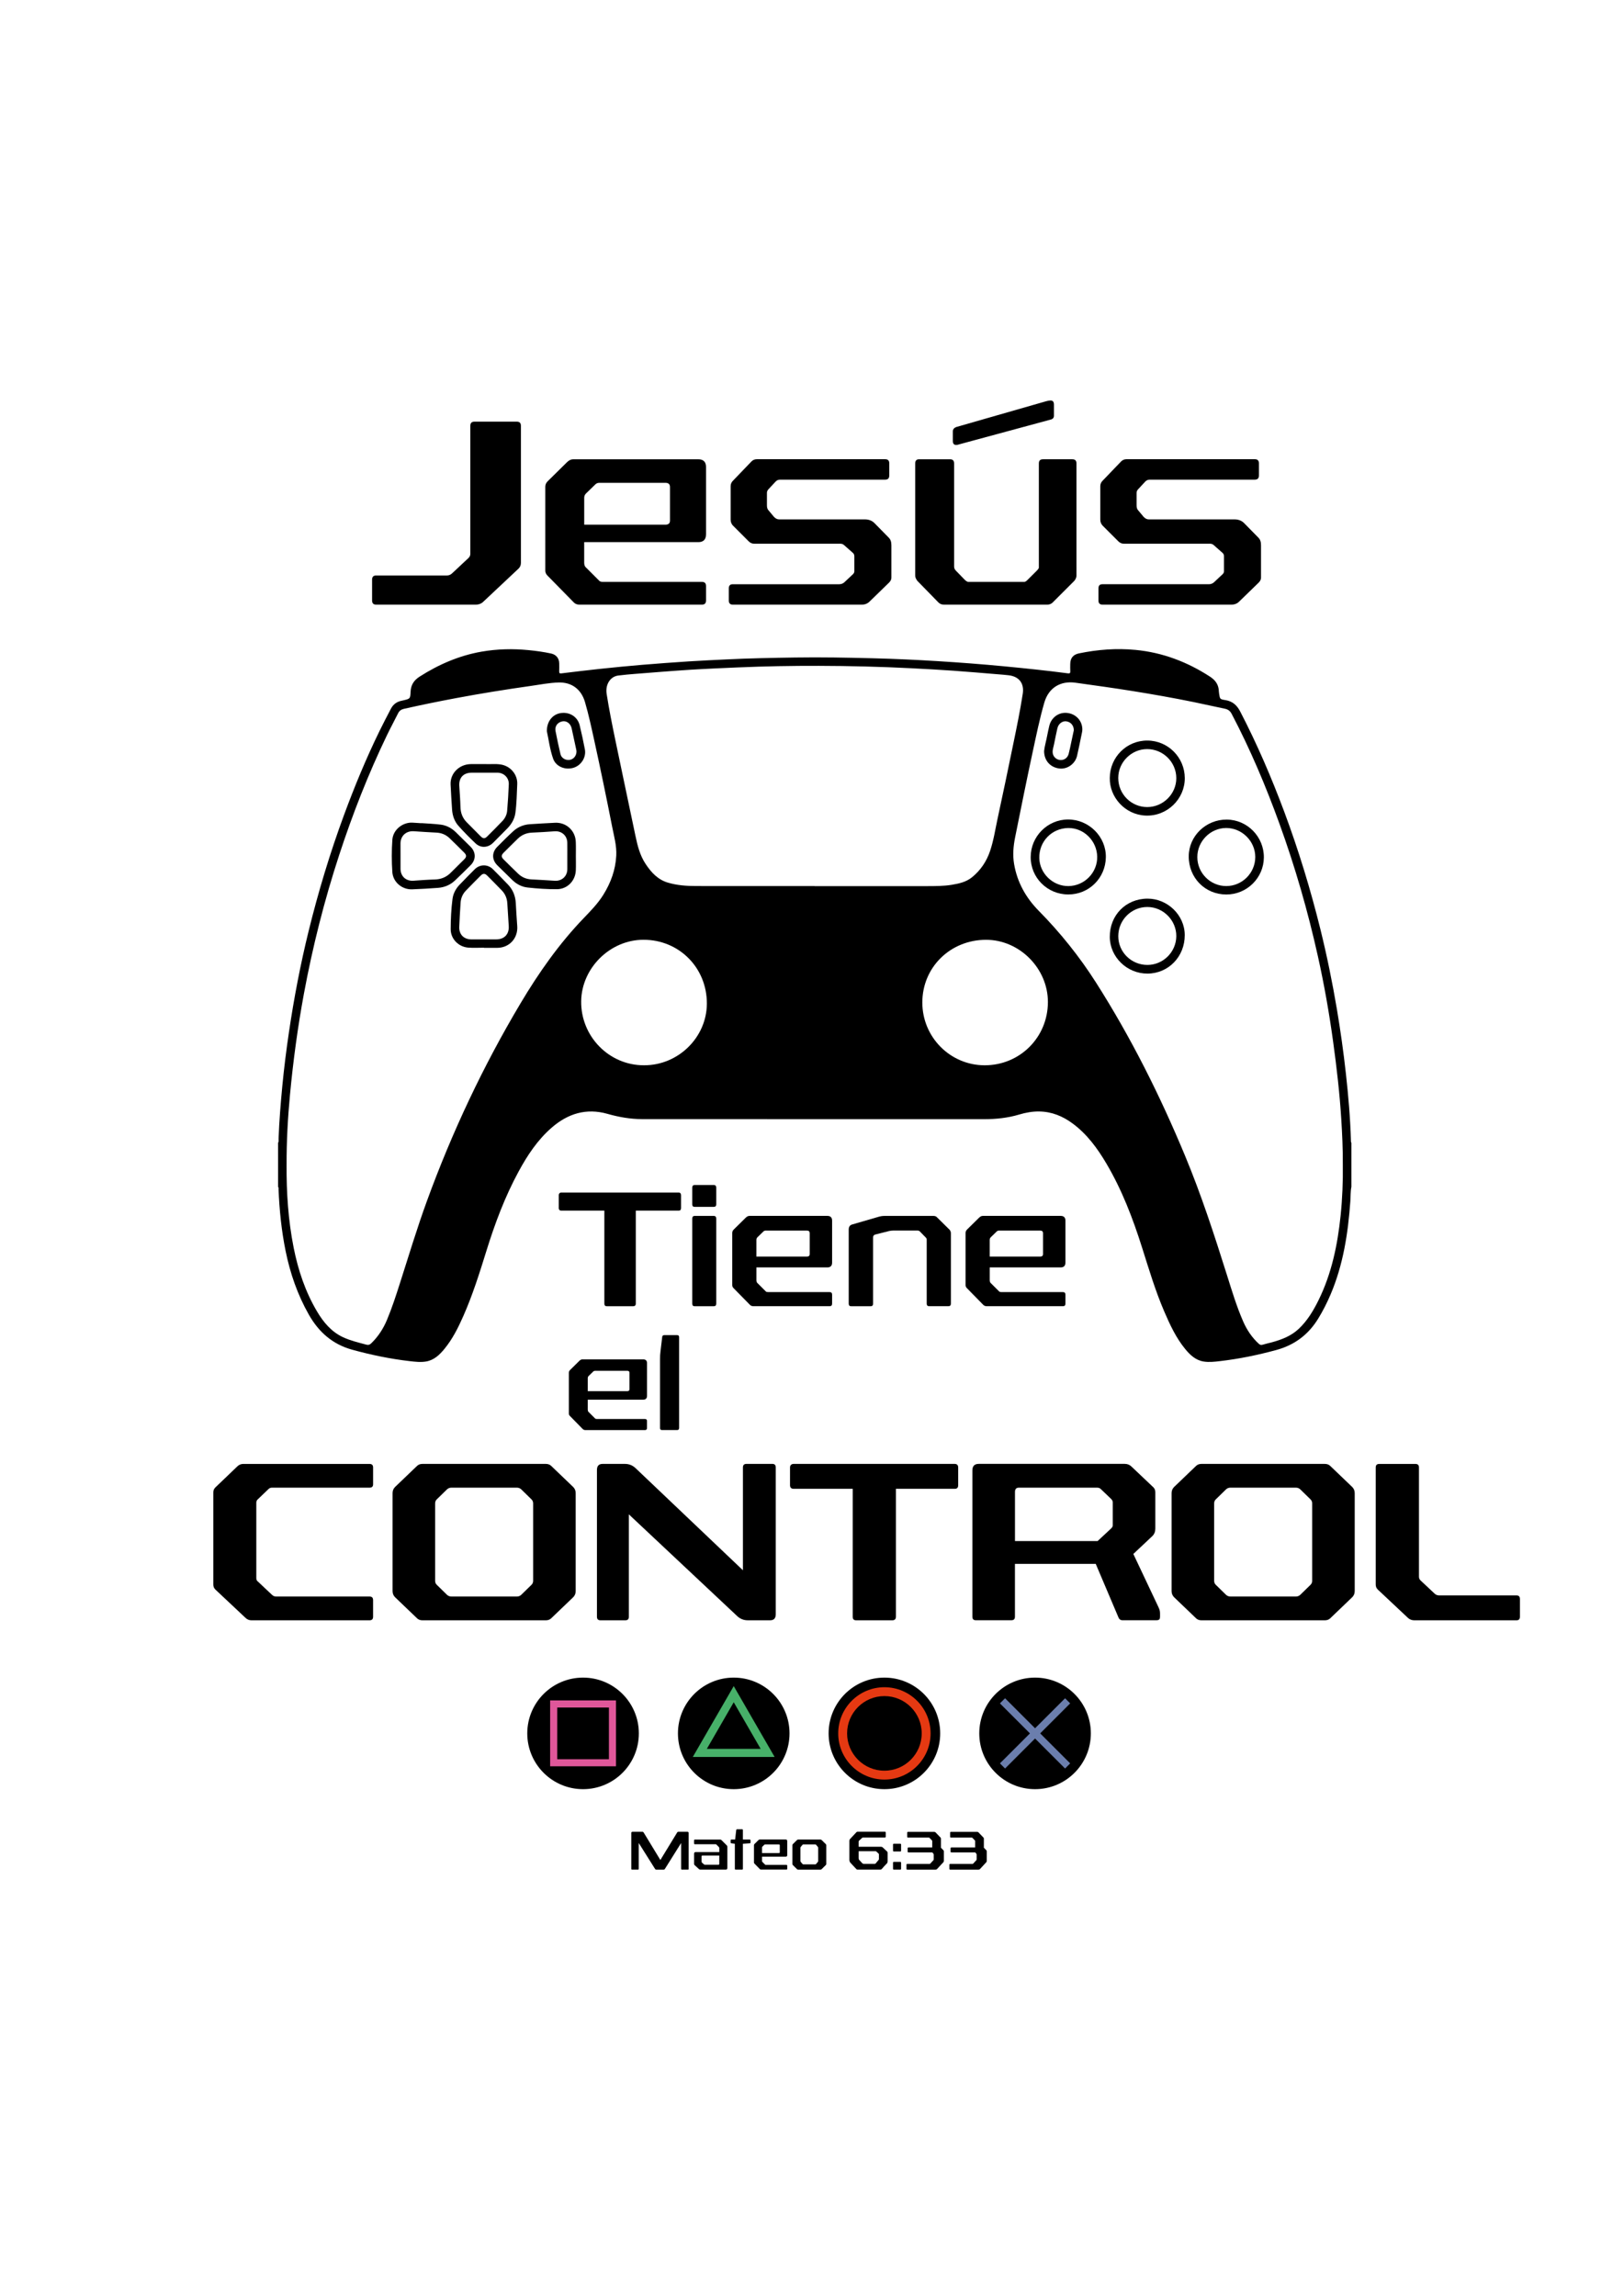 <?xml version="1.0" encoding="utf-8"?>
<!-- Generator: Adobe Illustrator 25.3.0, SVG Export Plug-In . SVG Version: 6.00 Build 0)  -->
<svg version="1.1" id="Layer_1" xmlns="http://www.w3.org/2000/svg" xmlns:xlink="http://www.w3.org/1999/xlink" x="0px" y="0px"
	 viewBox="0 0 841.89 1190.55" style="enable-background:new 0 0 841.89 1190.55;" xml:space="preserve">
<style type="text/css">
	.st0{fill:#E53912;}
	.st1{fill:#E0579A;}
	.st2{fill:#47B069;}
	.st3{fill:#6B7EAD;}
	.st4{fill:#FFFFFF;}
</style>
<g>
	<path d="M144.16,592.54c0.44-0.68,0.22-1.45,0.25-2.17c0.34-9.08,1.07-18.12,1.93-27.16c0.9-9.4,2.08-18.77,3.46-28.11
		c2.6-17.57,5.93-35.01,10.17-52.27c5.03-20.44,11.09-40.56,18.38-60.3c5.46-14.8,11.48-29.37,18.41-43.55
		c1.89-3.87,3.89-7.68,5.88-11.5c1.15-2.22,2.97-3.63,5.45-4.13c0.32-0.06,0.63-0.15,0.95-0.22c3.56-0.84,3.66-0.84,3.81-4.43
		c0.15-3.55,1.69-5.98,4.72-7.91c9.91-6.31,20.46-10.89,32.08-12.92c8.09-1.41,16.21-1.59,24.36-0.79
		c3.92,0.38,7.81,0.92,11.66,1.75c2.59,0.55,4.19,2.43,4.23,5.09c0.02,1.39,0.05,2.78-0.01,4.17c-0.04,0.85,0.2,1.15,1.09,1.05
		c6.62-0.8,13.23-1.62,19.86-2.32c7.28-0.77,14.56-1.49,21.85-2.1c8.17-0.68,16.35-1.28,24.53-1.81c6.47-0.42,12.95-0.7,19.43-1.02
		c11.8-0.59,23.61-0.8,35.43-0.98c13.63-0.21,27.25,0.05,40.87,0.4c11.12,0.29,22.22,0.8,33.32,1.49
		c11.37,0.7,22.73,1.58,34.07,2.65c11.11,1.06,22.21,2.21,33.27,3.67c1,0.13,1.3-0.17,1.23-1.16c-0.08-1.2-0.03-2.41-0.02-3.62
		c0.02-3.1,1.47-4.94,4.51-5.57c9.67-2,19.44-2.75,29.29-1.81c14.05,1.34,26.84,6.2,38.66,13.88c2.92,1.9,4.51,4.26,4.58,7.7
		c0.01,0.37,0.08,0.74,0.13,1.1c0.42,2.75,0.39,2.91,3.17,3.34c3.75,0.57,6.05,2.61,7.77,5.93c8.75,16.86,16.23,34.27,22.86,52.05
		c7.43,19.94,13.62,40.26,18.73,60.92c3.38,13.7,6.2,27.51,8.54,41.42c1.86,11.05,3.42,22.14,4.65,33.27
		c1.28,11.56,2.29,23.14,2.62,34.77c0.01,0.42-0.02,0.84,0.24,1.2c0,7.6,0,15.21,0,22.81c-0.51,2.45-0.36,4.96-0.54,7.44
		c-1.19,16.64-3.69,33-10.3,48.49c-1.82,4.26-3.91,8.37-6.33,12.34c-5.09,8.35-12.29,13.76-21.74,16.33
		c-9.61,2.62-19.33,4.62-29.22,5.77c-2.8,0.33-5.65,0.65-8.45,0.21c-4.14-0.66-7.03-3.38-9.56-6.47
		c-4.78-5.83-7.92-12.6-10.87-19.46c-4.63-10.76-7.96-21.97-11.49-33.11c-4.79-15.15-10.44-29.96-18.56-43.7
		c-4.65-7.86-10-15.17-17.45-20.68c-5.11-3.78-10.77-6.11-17.21-6.23c-3.59-0.07-7.1,0.57-10.53,1.6c-5.96,1.78-12.06,2.4-18.25,2.4
		c-49.28,0-98.57-0.01-147.85-0.02c-9.78,0-19.56,0.02-29.35-0.01c-6.11-0.02-12.06-1.06-17.93-2.73c-11-3.13-20.54-0.17-28.97,7.17
		c-7.31,6.37-12.56,14.31-17.13,22.74c-7.09,13.06-12.27,26.91-16.66,41.06c-3.56,11.48-7.16,22.95-12.03,33.96
		c-2.64,5.98-5.56,11.82-9.74,16.91c-2.53,3.09-5.38,5.84-9.52,6.55c-2.8,0.48-5.65,0.14-8.45-0.18
		c-10.12-1.17-20.06-3.23-29.89-5.94c-10.19-2.81-17.34-9.17-22.45-18.18c-5.85-10.32-9.67-21.36-12.03-32.95
		c-2.15-10.55-3.22-21.22-3.67-31.97c-0.02-0.45,0.13-0.94-0.23-1.33C144.16,607.74,144.16,600.14,144.16,592.54z M696.12,604.02
		c0.06-8.35-0.32-16.07-0.8-23.8c-0.83-13.37-2.37-26.65-4.19-39.91c-2.04-14.9-4.64-29.7-7.9-44.38
		c-5.18-23.35-11.78-46.29-19.93-68.78c-7.08-19.55-15.15-38.66-24.83-57.08c-0.79-1.49-1.87-2.27-3.49-2.61
		c-5.43-1.12-10.84-2.35-16.27-3.47c-10.47-2.15-20.99-3.99-31.54-5.69c-9.87-1.59-19.77-2.94-29.67-4.33
		c-7.8-1.09-13.91,2.68-16.11,10.28c-2.46,8.48-4.21,17.14-6.07,25.76c-3.15,14.64-6.1,29.32-9.05,44
		c-0.94,4.69-1.36,9.32-0.54,14.05c1.62,9.46,6.14,17.46,12.77,24.18c11.2,11.37,21.1,23.74,29.67,37.18
		c18.17,28.53,33.22,58.66,46.19,89.87c8.38,20.16,15.12,40.89,21.67,61.7c2.57,8.15,5.02,16.36,8.46,24.21
		c1.92,4.37,4.53,8.28,8.08,11.52c0.6,0.55,1.15,0.76,1.99,0.49c1.59-0.5,3.22-0.82,4.83-1.26c5.08-1.4,9.93-3.24,13.88-6.96
		c4.5-4.24,7.59-9.43,10.28-14.89c6.8-13.81,9.84-28.62,11.43-43.79C695.89,621.39,696.24,612.41,696.12,604.02z M148.57,604.07
		c-0.1,13.97,0.81,28.5,3.67,42.87c2.31,11.6,6.01,22.69,12.05,32.92c3.35,5.67,7.45,10.63,13.6,13.49
		c3.84,1.78,7.95,2.72,12.01,3.83c1.11,0.3,1.82,0.01,2.58-0.72c3.58-3.47,6.22-7.56,8.14-12.15c2.59-6.19,4.65-12.56,6.69-18.94
		c4.58-14.3,8.9-28.68,14.05-42.79c13-35.64,29.09-69.82,48.51-102.42c9.44-15.85,19.98-30.88,32.8-44.2
		c3.67-3.81,7.34-7.59,10.15-12.12c3.84-6.2,6.27-12.84,6.65-20.2c0.27-5.13-1.14-10-2.11-14.93c-2.96-15.06-6.06-30.08-9.35-45.07
		c-1.45-6.59-2.86-13.19-4.76-19.67c-1.94-6.59-6.85-10.31-13.7-10.11c-4.77,0.14-9.47,1.08-14.19,1.75
		c-12.97,1.84-25.9,3.91-38.77,6.32c-9.09,1.7-18.14,3.56-27.16,5.58c-1.4,0.31-2.41,1-3.06,2.32c-1.89,3.81-3.93,7.55-5.78,11.39
		c-9.68,20.1-17.8,40.83-24.74,62.04c-7.72,23.58-13.78,47.58-18.3,71.97c-3.21,17.35-5.57,34.82-7.22,52.39
		C149.21,579.53,148.53,591.46,148.57,604.07z M422.31,459.41c0,0.01,0,0.03,0,0.04c19.38,0,38.76,0.02,58.14-0.01
		c4.35-0.01,8.71,0.02,13.03-0.7c3.71-0.62,7.36-1.42,10.4-3.88c4.49-3.63,7.56-8.26,9.39-13.67c1.85-5.48,2.69-11.23,3.91-16.87
		c2.76-12.74,5.42-25.51,8.04-38.28c1.8-8.75,3.62-17.49,4.98-26.32c0.83-5.37-1.83-8.92-7.22-9.6c-1.93-0.24-3.87-0.37-5.81-0.53
		c-7.71-0.63-15.42-1.31-23.13-1.85c-7.16-0.5-14.33-0.89-21.5-1.26c-16.01-0.82-32.04-1.21-48.08-1.25
		c-13.95-0.04-27.9,0.21-41.83,0.81c-8.28,0.36-16.57,0.7-24.85,1.22c-9.57,0.61-19.13,1.4-28.69,2.15
		c-2.86,0.22-5.73,0.49-8.57,0.84c-4.19,0.52-6.79,4.7-6.03,9.54c1.25,8,2.85,15.93,4.49,23.85c3.43,16.56,6.98,33.11,10.43,49.67
		c1.07,5.14,2.33,10.19,5.28,14.64c2.89,4.36,6.3,8.12,11.56,9.68c4.71,1.39,9.55,1.76,14.42,1.76
		C381.23,459.43,401.77,459.41,422.31,459.41z M478.14,519.78c0,17.96,14.46,32.53,32.3,32.55c18.28,0.02,32.79-14.49,32.8-32.8
		c0.01-17.44-14.75-32.28-32.08-32.26C492.63,487.28,478.13,501.55,478.14,519.78z M333.9,552.32
		c17.71,0.05,32.47-14.45,32.54-31.94c0.07-18.57-14.32-33.1-32.79-33.13c-17.36-0.02-32.1,14.64-32.36,31.77
		C301,537.21,315.67,552.42,333.9,552.32z"/>
	<path d="M553.82,463.76c-10.87,0-19.58-8.69-19.51-19.47c0.07-10.68,8.75-19.38,19.36-19.4c10.84-0.02,19.78,8.91,19.61,19.59
		C573.11,455.27,564.53,463.77,553.82,463.76z M568.79,444.11c-0.18-8.25-7.05-14.97-15.13-14.79c-8.54,0.19-15.08,7.05-14.88,15.59
		c0.19,7.99,7.09,14.61,15.12,14.51C562.23,459.32,568.98,452.38,568.79,444.11z"/>
	<path d="M635.66,463.78c-11.01-0.05-19.46-8.68-19.41-19.82c0.04-10.52,8.92-19.09,19.7-19.02c10.67,0.07,19.33,8.91,19.24,19.65
		C655.1,455.23,646.35,463.83,635.66,463.78z M635.7,459.41c8.25,0,15.02-6.78,15.04-15.04c0.02-8.24-6.95-15.15-15.18-15.07
		c-8.15,0.08-14.86,6.9-14.86,15.08C620.7,452.65,627.45,459.41,635.7,459.41z"/>
	<path d="M594.81,465.93c10.47-0.06,19.34,8.58,19.37,18.88c0.03,11.17-8.41,19.92-19.29,19.98c-10.63,0.06-19.51-8.56-19.57-19
		C575.24,474.54,583.64,465.99,594.81,465.93z M594.79,500.3c8.19,0.02,14.94-6.69,15.01-14.9c0.06-8.22-6.76-15.12-14.97-15.14
		c-8.32-0.03-15.09,6.73-15.11,15.1C579.7,493.6,586.44,500.28,594.79,500.3z"/>
	<path d="M575.32,403.35c0.05-10.78,8.72-19.42,19.45-19.39c10.76,0.03,19.38,8.76,19.43,19.46c0.05,10.78-9.1,19.94-20.4,19.44
		C583.16,422.38,575.12,413.28,575.32,403.35z M579.71,403.37c0.01,8.33,6.67,15.05,14.97,15.08c8.25,0.03,15.12-6.77,15.12-14.97
		c0.01-8.3-6.83-15.11-15.15-15.09C586.48,388.41,579.7,395.2,579.71,403.37z"/>
	<path d="M541.27,389.35c0.25-2.5,1.14-5.34,1.66-8.25c0.28-1.55,0.65-3.08,0.99-4.61c0.98-4.38,4.8-7.25,9.11-6.87
		c4.54,0.4,7.92,3.85,8.06,8.38c0.03,1.09-0.27,2.2-0.49,3.28c-0.72,3.53-1.44,7.06-2.24,10.58c-0.95,4.18-5.07,7.1-9.18,6.6
		C544.48,397.88,541.25,394.35,541.27,389.35z M556.67,378.62c-0.01-2.57-1.68-4.36-3.97-4.63c-2.05-0.24-4.03,1.32-4.55,3.65
		c-0.59,2.66-1.17,5.33-1.68,8.01c-0.28,1.49-0.86,2.96-0.77,4.49c0.12,2.09,1.81,3.72,3.85,3.91c2.05,0.19,3.89-1.06,4.45-3.19
		c0.52-1.96,0.9-3.96,1.33-5.95C555.81,382.7,556.27,380.48,556.67,378.62z"/>
	<path d="M218.4,426.77c3.37,0.25,6.76,0.36,10.11,0.79c3.16,0.4,5.84,1.95,8.1,4.22c2.42,2.43,4.9,4.8,7.32,7.23
		c2.89,2.89,2.89,6.76,0,9.62c-2.66,2.65-5.32,5.29-8.05,7.87c-2.44,2.31-5.42,3.57-8.74,3.83c-4.48,0.36-8.97,0.58-13.46,0.77
		c-5.21,0.22-9.93-3.71-10.29-8.92c-0.38-5.59-0.39-11.22,0.01-16.81c0.37-5.11,5.26-9.09,10.39-8.84c1.53,0.08,3.05,0.19,4.58,0.29
		C218.4,426.81,218.4,426.79,218.4,426.77z M207.63,443.81c0,2.22-0.02,4.45,0,6.67c0.03,3.91,2.86,6.44,6.74,6.16
		c3.69-0.27,7.39-0.54,11.08-0.64c3.23-0.09,5.93-1.22,8.19-3.48c2.33-2.32,4.67-4.62,7-6.95c1.3-1.3,1.3-2.22-0.03-3.54
		c-2.53-2.51-5.04-5.05-7.62-7.5c-1.83-1.74-4.06-2.68-6.61-2.82c-3.93-0.22-7.85-0.43-11.78-0.72c-4-0.29-6.93,2.3-6.98,6.29
		C207.61,439.46,207.63,441.63,207.63,443.81z"/>
	<path d="M251.49,396.16c2.37,0.15,5.25-0.24,8.1,0.21c4.99,0.78,8.79,5.17,8.55,10.21c-0.23,4.99-0.29,10-0.97,14.95
		c-0.44,3.21-2.08,5.89-4.36,8.18c-2.38,2.4-4.76,4.8-7.13,7.21c-2.66,2.68-6.48,2.92-9.2,0.32c-3.05-2.91-6.03-5.9-8.82-9.05
		c-2.07-2.33-3.08-5.26-3.3-8.38c-0.31-4.34-0.55-8.68-0.77-13.02c-0.28-5.77,4.4-10.52,10.46-10.62
		C246.36,396.13,248.68,396.16,251.49,396.16z M251.02,400.63c-2.18,0-4.36-0.01-6.53,0c-4.27,0.02-6.67,2.63-6.39,6.9
		c0.24,3.65,0.51,7.3,0.61,10.95c0.08,3.08,1.11,5.69,3.25,7.87c2.4,2.45,4.81,4.88,7.24,7.3c1.23,1.23,2.15,1.26,3.34,0.07
		c2.66-2.65,5.32-5.29,7.9-8.02c1.4-1.47,2.3-3.32,2.47-5.33c0.39-4.56,0.67-9.14,0.85-13.72c0.13-3.39-2.52-5.99-5.92-6.03
		C255.56,400.61,253.29,400.63,251.02,400.63z"/>
	<path d="M250.9,491.36c-2.73,0-5.48,0.18-8.2-0.04c-5.05-0.41-9.08-4.54-9.06-9.57c0.02-5.22,0.27-10.46,0.94-15.65
		c0.36-2.8,1.67-5.29,3.63-7.35c2.59-2.72,5.22-5.39,7.88-8.04c2.69-2.69,6.79-2.7,9.46-0.02c2.65,2.65,5.29,5.32,7.88,8.04
		c2.49,2.62,3.73,5.8,3.95,9.39c0.24,3.97,0.43,7.95,0.75,11.92c0.51,6.36-4.05,11.39-10.42,11.4c-2.27,0-4.54,0-6.81,0
		C250.9,491.41,250.9,491.38,250.9,491.36z M250.81,487.06c2.13,0,4.26,0,6.39,0c4.3-0.01,6.82-2.73,6.53-6.98
		c-0.27-3.93-0.51-7.85-0.74-11.78c-0.15-2.55-1.08-4.78-2.84-6.61c-2.47-2.57-4.99-5.1-7.5-7.63c-1.31-1.32-2.23-1.32-3.54,0
		c-2.55,2.56-5.1,5.12-7.6,7.72c-1.62,1.69-2.55,3.78-2.72,6.1c-0.32,4.2-0.5,8.41-0.71,12.62c-0.19,3.9,2.3,6.52,6.21,6.56
		C246.45,487.08,248.63,487.06,250.81,487.06z"/>
	<path d="M298.53,443.86c0,2.45,0.08,4.91-0.02,7.36c-0.2,5.44-4.37,9.76-9.75,9.81c-5.09,0.04-10.18-0.32-15.24-0.87
		c-3.16-0.34-5.87-1.82-8.15-4.1c-2.48-2.49-5.04-4.91-7.54-7.39c-2.89-2.88-2.93-6.71-0.05-9.61c2.74-2.76,5.48-5.53,8.35-8.14
		c2.39-2.17,5.31-3.36,8.54-3.58c4.34-0.3,8.68-0.52,13.03-0.75c5.82-0.31,10.59,4.05,10.79,9.91
		C298.6,438.94,298.53,441.4,298.53,443.86z M294.1,443.9c0-2.32,0.03-4.63-0.01-6.95c-0.05-3.67-2.91-6.2-6.54-5.94
		c-3.93,0.29-7.86,0.53-11.79,0.7c-2.87,0.12-5.31,1.17-7.35,3.15c-2.46,2.38-4.88,4.82-7.31,7.23c-1.31,1.31-1.33,2.23,0,3.54
		c2.53,2.51,5.05,5.04,7.64,7.49c1.87,1.77,4.15,2.7,6.76,2.84c4.02,0.21,8.04,0.42,12.06,0.7c3.65,0.25,6.5-2.29,6.54-5.95
		C294.13,448.44,294.1,446.17,294.1,443.9z"/>
	<path d="M283.49,379.1c-0.03-5.16,3.06-8.81,7.29-9.4c4.57-0.64,8.66,1.96,9.73,6.36c1,4.13,1.9,8.29,2.69,12.46
		c0.79,4.17-1.95,8.41-6,9.59c-4.31,1.25-9.04-0.68-10.47-4.78C285.04,388.49,284.43,383.36,283.49,379.1z M298.85,389.65
		c-0.02-0.19-0.03-0.57-0.11-0.93c-0.79-3.7-1.59-7.41-2.4-11.11c-0.53-2.44-2.64-4.02-4.79-3.6c-2.52,0.49-4.04,2.51-3.55,5.08
		c0.76,3.99,1.62,7.97,2.56,11.93c0.48,2.04,2.6,3.27,4.73,2.97C297.3,393.71,298.85,391.89,298.85,389.65z"/>
</g>
<g>
	<path d="M270.05,291.8c0,1.24-0.41,2.2-1.24,3.02l-18.26,17.16c-0.96,0.96-2.33,1.51-3.84,1.51h-51.76c-1.37,0-2.06-0.69-2.06-2.2
		v-10.71c0-1.51,0.69-2.2,2.06-2.2h36.65c1.1,0,2.06-0.41,2.75-1.1l8.51-7.96c0.69-0.69,0.96-1.37,0.96-2.2v-66.31
		c0-1.51,0.69-2.2,2.2-2.2h21.83c1.51,0,2.2,0.69,2.2,2.2V291.8z"/>
	<path d="M366,277.11c0,2.61-1.37,3.98-3.98,3.98h-59.17v10.71c0,0.96,0.27,1.78,0.69,2.2l7.14,7.14c0.41,0.41,0.96,0.55,1.92,0.55
		h51.21c1.51,0,2.2,0.69,2.2,2.2v7.41c0,1.51-0.69,2.2-2.2,2.2h-63.42c-1.24,0-2.2-0.41-2.88-1.1l-13.73-14
		c-0.82-0.82-1.1-1.65-1.1-2.61V252.4c0-1.1,0.41-2.06,1.24-2.88l10.02-9.88c0.96-0.96,2.06-1.51,3.16-1.51h64.93
		c2.61,0,3.98,1.37,3.98,3.98V277.11z M310.68,250.34c-0.82,0-1.51,0.27-2.06,0.82l-4.8,4.67c-0.69,0.69-0.96,1.37-0.96,2.33v13.87
		H345c1.51,0,2.33-0.69,2.33-2.06v-17.43c0-1.51-0.82-2.2-2.33-2.2H310.68z"/>
	<path d="M461,246.5c0,1.51-0.69,2.2-2.2,2.2h-54.36c-0.96,0-1.65,0.27-2.33,0.96l-3.71,3.98c-0.55,0.55-0.82,1.24-0.82,1.92v6.45
		c0,1.24,0.27,2.06,0.96,2.75l2.75,3.29c0.82,0.82,1.65,1.24,2.61,1.24h44.48c2.06,0,3.71,0.69,4.94,1.92l7.41,7.55
		c0.96,0.96,1.37,2.2,1.37,3.98v16.75c0,0.96-0.41,1.78-1.24,2.61l-10.16,9.88c-0.96,0.96-2.33,1.51-3.84,1.51h-66.99
		c-1.37,0-2.06-0.69-2.06-2.2v-6.18c0-1.51,0.69-2.2,2.06-2.2h55.19c1.1,0,2.06-0.41,2.75-1.1l4.39-4.12
		c0.41-0.41,0.69-0.96,0.69-1.37v-7.96c0-0.69-0.27-1.24-0.69-1.65l-4.67-4.12c-0.41-0.41-1.1-0.69-1.92-0.69h-44.62
		c-1.1,0-2.06-0.41-2.88-1.24l-8.1-8.1c-0.82-0.82-1.24-1.92-1.24-3.16v-17.3c0-1.1,0.41-2.06,1.1-2.75l9.75-10.16
		c0.69-0.69,1.65-1.1,2.75-1.1h66.44c1.51,0,2.2,0.69,2.2,2.2V246.5z"/>
	<path d="M558.05,298.39c0,0.96-0.41,1.92-1.1,2.75l-11.26,11.26c-0.69,0.69-1.65,1.1-2.75,1.1h-53.54c-1.24,0-2.2-0.41-2.88-1.1
		l-10.98-11.26c-0.69-0.96-1.1-1.78-1.1-2.75v-58.07c0-1.51,0.69-2.2,2.06-2.2h15.92c1.51,0,2.2,0.69,2.2,2.2v53.4
		c0,0.82,0.27,1.51,0.96,2.2l4.8,4.94c0.69,0.55,1.1,0.82,1.51,0.82h29.24c0.41,0,0.96-0.41,1.65-1.1l4.81-4.8
		c0.41-0.41,0.82-0.96,0.96-1.37v-54.09c0-1.51,0.69-2.2,2.2-2.2h15.1c1.51,0,2.2,0.69,2.2,2.2V298.39z M546.38,215.47
		c0,1.1-0.55,1.78-1.65,2.06l-47.64,12.9c-0.27,0.14-0.96,0.27-1.37,0.27c-1.24,0-1.78-0.69-1.78-2.2v-4.8
		c0-1.1,0.69-1.92,1.92-2.33l46.4-13.32c0.96-0.27,1.78-0.41,2.33-0.41c1.24,0,1.78,0.69,1.78,2.2V215.47z"/>
	<path d="M652.63,246.5c0,1.51-0.69,2.2-2.2,2.2h-54.36c-0.96,0-1.65,0.27-2.33,0.96l-3.71,3.98c-0.55,0.55-0.82,1.24-0.82,1.92
		v6.45c0,1.24,0.27,2.06,0.96,2.75l2.75,3.29c0.82,0.82,1.65,1.24,2.61,1.24H640c2.06,0,3.71,0.69,4.94,1.92l7.41,7.55
		c0.96,0.96,1.37,2.2,1.37,3.98v16.75c0,0.96-0.41,1.78-1.24,2.61l-10.16,9.88c-0.96,0.96-2.33,1.51-3.84,1.51H571.5
		c-1.37,0-2.06-0.69-2.06-2.2v-6.18c0-1.51,0.69-2.2,2.06-2.2h55.19c1.1,0,2.06-0.41,2.75-1.1l4.39-4.12
		c0.41-0.41,0.69-0.96,0.69-1.37v-7.96c0-0.69-0.27-1.24-0.69-1.65l-4.67-4.12c-0.41-0.41-1.1-0.69-1.92-0.69h-44.62
		c-1.1,0-2.06-0.41-2.88-1.24l-8.1-8.1c-0.82-0.82-1.24-1.92-1.24-3.16v-17.3c0-1.1,0.41-2.06,1.1-2.75l9.75-10.16
		c0.69-0.69,1.65-1.1,2.75-1.1h66.44c1.51,0,2.2,0.69,2.2,2.2V246.5z"/>
</g>
<g>
	<path d="M353.06,626.34c0,0.94-0.43,1.36-1.28,1.36H329.6v48.2c0,0.94-0.51,1.36-1.37,1.36h-13.65c-0.85,0-1.28-0.43-1.28-1.36
		v-48.2h-22.26c-0.85,0-1.37-0.43-1.37-1.36v-6.65c0-0.85,0.51-1.37,1.37-1.37h60.74c0.85,0,1.28,0.51,1.28,1.37V626.34z"/>
	<path d="M371.31,624.46c0,0.85-0.43,1.28-1.36,1.28h-9.81c-0.85,0-1.28-0.43-1.28-1.28v-8.7c0-0.85,0.43-1.37,1.28-1.37h9.81
		c0.94,0,1.36,0.51,1.36,1.37V624.46z M371.31,675.9c0,0.94-0.43,1.36-1.36,1.36h-9.81c-0.85,0-1.28-0.43-1.28-1.36v-44.1
		c0-0.85,0.43-1.37,1.28-1.37h9.81c0.94,0,1.36,0.51,1.36,1.37V675.9z"/>
	<path d="M431.37,654.66c0,1.62-0.85,2.47-2.47,2.47h-36.77v6.65c0,0.6,0.17,1.11,0.43,1.36l4.44,4.44c0.26,0.26,0.6,0.34,1.19,0.34
		H430c0.94,0,1.37,0.43,1.37,1.36v4.61c0,0.94-0.43,1.36-1.37,1.36h-39.41c-0.77,0-1.36-0.26-1.79-0.68l-8.53-8.7
		c-0.51-0.51-0.68-1.02-0.68-1.62v-26.96c0-0.68,0.26-1.28,0.77-1.79l6.23-6.14c0.6-0.6,1.28-0.94,1.96-0.94h40.35
		c1.62,0,2.47,0.85,2.47,2.47V654.66z M396.99,638.03c-0.51,0-0.94,0.17-1.28,0.51l-2.99,2.9c-0.43,0.43-0.6,0.85-0.6,1.45v8.62
		h26.19c0.94,0,1.45-0.43,1.45-1.28v-10.83c0-0.94-0.51-1.36-1.45-1.36H396.99z"/>
	<path d="M492.18,637.51c0.51,0.51,0.77,1.19,0.77,1.96v36.42c0,0.94-0.43,1.36-1.36,1.36h-9.81c-0.94,0-1.37-0.43-1.37-1.36v-33.18
		c0-0.43-0.17-0.77-0.43-1.02l-3.16-3.24c-0.26-0.26-0.68-0.43-1.11-0.43H463.1c-0.77,0-1.45,0.09-2.22,0.26l-7.08,1.79
		c-0.77,0.17-1.19,0.68-1.19,1.54v34.29c0,0.94-0.43,1.36-1.28,1.36h-10.07c-0.85,0-1.28-0.43-1.28-1.36v-38.39
		c0-1.45,0.6-2.3,1.79-2.64l13.48-3.92c1.11-0.34,2.13-0.51,3.16-0.51H484c0.77,0,1.37,0.26,1.79,0.77L492.18,637.51z"/>
	<path d="M552.32,654.66c0,1.62-0.85,2.47-2.47,2.47h-36.77v6.65c0,0.6,0.17,1.11,0.43,1.36l4.44,4.44c0.26,0.26,0.6,0.34,1.19,0.34
		h31.82c0.94,0,1.37,0.43,1.37,1.36v4.61c0,0.94-0.43,1.36-1.37,1.36h-39.41c-0.77,0-1.36-0.26-1.79-0.68l-8.53-8.7
		c-0.51-0.51-0.68-1.02-0.68-1.62v-26.96c0-0.68,0.26-1.28,0.77-1.79l6.23-6.14c0.6-0.6,1.28-0.94,1.96-0.94h40.35
		c1.62,0,2.47,0.85,2.47,2.47V654.66z M517.94,638.03c-0.51,0-0.94,0.17-1.28,0.51l-2.99,2.9c-0.43,0.43-0.6,0.85-0.6,1.45v8.62
		h26.19c0.94,0,1.45-0.43,1.45-1.28v-10.83c0-0.94-0.51-1.36-1.45-1.36H517.94z"/>
</g>
<g>
	<path d="M335.41,723.76c0,1.27-0.67,1.94-1.94,1.94H304.7v5.21c0,0.47,0.13,0.87,0.33,1.07l3.47,3.47c0.2,0.2,0.47,0.27,0.93,0.27
		h24.9c0.73,0,1.07,0.33,1.07,1.07v3.61c0,0.73-0.33,1.07-1.07,1.07H303.5c-0.6,0-1.07-0.2-1.4-0.53l-6.68-6.81
		c-0.4-0.4-0.53-0.8-0.53-1.27v-21.1c0-0.53,0.2-1,0.6-1.4l4.87-4.81c0.47-0.47,1-0.73,1.54-0.73h31.58c1.27,0,1.94,0.67,1.94,1.94
		V723.76z M308.51,710.74c-0.4,0-0.73,0.13-1,0.4l-2.34,2.27c-0.33,0.33-0.47,0.67-0.47,1.13v6.74h20.5c0.73,0,1.13-0.33,1.13-1
		v-8.48c0-0.73-0.4-1.07-1.13-1.07H308.51z"/>
	<path d="M352.04,740.38c0,0.73-0.33,1.07-1,1.07h-7.88c-0.67,0-1-0.33-1-1.07v-35.65c0-1.54,0.07-2.8,0.27-4.34l0.87-7.28
		c0.07-0.6,0.47-0.87,1.07-0.87h6.68c0.67,0,1,0.33,1,1.07V740.38z"/>
</g>
<g>
	<path d="M193.42,769.57c0,1.17-0.59,1.76-1.88,1.76h-50.57c-0.7,0-1.29,0.23-1.76,0.7l-5.75,5.52c-0.35,0.35-0.59,0.94-0.59,1.64
		v38.84c0,0.7,0.12,1.41,0.59,1.76l7.74,7.28c0.59,0.47,1.17,0.7,1.99,0.7h48.34c1.29,0,1.88,0.59,1.88,1.88v8.57
		c0,1.29-0.59,1.88-1.88,1.88H130.3c-1.17,0-2.23-0.47-3.05-1.29l-15.61-14.67c-0.7-0.7-1.06-1.52-1.06-2.58v-47.76
		c0-1.06,0.35-1.88,1.06-2.58l11.38-10.91c0.82-0.82,1.88-1.29,3.05-1.29h65.47c1.29,0,1.88,0.59,1.88,1.88V769.57z"/>
	<path d="M297.15,770.98c0.82,0.82,1.29,1.88,1.29,3.17v50.81c0,1.29-0.47,2.35-1.29,3.17l-11.38,10.91
		c-0.7,0.7-1.64,1.06-2.82,1.06H219c-1.17,0-2.11-0.35-2.82-1.06l-11.38-10.91c-0.82-0.82-1.29-1.88-1.29-3.17v-50.81
		c0-1.29,0.47-2.35,1.29-3.17l11.38-10.91c0.7-0.7,1.64-1.06,2.82-1.06h63.95c1.17,0,2.11,0.35,2.82,1.06L297.15,770.98z
		 M270.28,772.27c-0.59-0.59-1.41-0.94-2.23-0.94H233.9c-0.82,0-1.64,0.35-2.23,0.94l-5.28,5.16c-0.59,0.59-0.82,1.29-0.82,2.11
		v40.01c0,0.82,0.23,1.53,0.82,2.11l5.28,5.16c0.59,0.59,1.41,0.94,2.23,0.94h34.15c0.82,0,1.64-0.35,2.23-0.94l5.28-5.16
		c0.59-0.59,0.82-1.29,0.82-2.11v-40.01c0-0.82-0.23-1.53-0.82-2.11L270.28,772.27z"/>
	<path d="M402.16,836.92c0,2.11-0.94,3.17-2.93,3.17h-11.62c-2.23,0-4.11-0.82-5.75-2.46L326,785.17v53.04
		c0,1.29-0.59,1.88-1.76,1.88h-13.02c-1.17,0-1.76-0.59-1.76-1.88v-76.03c0-2.11,0.94-3.17,2.93-3.17h11.62
		c2.23,0,4.11,0.82,5.75,2.46l55.38,52.68v-53.27c0-1.29,0.59-1.88,1.88-1.88h13.38c1.17,0,1.76,0.59,1.76,1.88V836.92z"/>
	<path d="M496.73,770.04c0,1.29-0.59,1.88-1.76,1.88h-30.51v66.3c0,1.29-0.7,1.88-1.88,1.88h-18.77c-1.17,0-1.76-0.59-1.76-1.88
		v-66.3h-30.62c-1.17,0-1.88-0.59-1.88-1.88v-9.15c0-1.17,0.7-1.88,1.88-1.88h83.54c1.17,0,1.76,0.7,1.76,1.88V770.04z"/>
	<path d="M597.98,771.21c0.7,0.7,0.94,1.64,0.94,2.58v18.77c0,1.52-0.47,2.82-1.53,3.87l-9.86,9.27l13.02,27.57
		c0.59,1.29,0.82,1.99,0.82,3.4v1.29c0,1.29-0.12,2.11-1.88,2.11h-17.72c-0.82,0-1.53-0.47-1.88-1.29l-11.85-27.93h-41.89v27.34
		c0,1.29-0.59,1.88-1.88,1.88h-18.42c-1.17,0-1.76-0.59-1.76-1.88v-75.8c0-2.23,1.06-3.4,3.29-3.4h75.68c1.41,0,2.58,0.47,3.52,1.41
		L597.98,771.21z M570.64,772.03c-0.47-0.47-1.06-0.7-1.88-0.7h-40.6c-1.29,0-1.99,0.7-1.99,2.23v25.46H569l7.04-6.57
		c0.59-0.59,0.82-1.06,0.82-1.64v-11.73c0-0.7-0.23-1.29-0.82-1.88L570.64,772.03z"/>
	<path d="M701,770.98c0.82,0.82,1.29,1.88,1.29,3.17v50.81c0,1.29-0.47,2.35-1.29,3.17l-11.38,10.91c-0.7,0.7-1.64,1.06-2.82,1.06
		h-63.95c-1.17,0-2.11-0.35-2.82-1.06l-11.38-10.91c-0.82-0.82-1.29-1.88-1.29-3.17v-50.81c0-1.29,0.47-2.35,1.29-3.17l11.38-10.91
		c0.7-0.7,1.64-1.06,2.82-1.06h63.95c1.17,0,2.11,0.35,2.82,1.06L701,770.98z M674.13,772.27c-0.59-0.59-1.41-0.94-2.23-0.94h-34.15
		c-0.82,0-1.64,0.35-2.23,0.94l-5.28,5.16c-0.59,0.59-0.82,1.29-0.82,2.11v40.01c0,0.82,0.23,1.53,0.82,2.11l5.28,5.16
		c0.59,0.59,1.41,0.94,2.23,0.94h34.15c0.82,0,1.64-0.35,2.23-0.94l5.28-5.16c0.59-0.59,0.82-1.29,0.82-2.11v-40.01
		c0-0.82-0.23-1.53-0.82-2.11L674.13,772.27z"/>
	<path d="M735.61,817.56c0,0.7,0.23,1.29,0.82,1.88l7.27,6.81c0.59,0.59,1.41,0.94,2.35,0.94h40.13c1.17,0,1.76,0.59,1.76,1.88v9.15
		c0,1.29-0.59,1.88-1.76,1.88h-53.04c-1.29,0-2.46-0.47-3.29-1.29l-15.61-14.67c-0.7-0.7-1.06-1.52-1.06-2.58v-60.66
		c0-1.29,0.59-1.88,1.88-1.88h18.66c1.29,0,1.88,0.59,1.88,1.88V817.56z"/>
</g>
<g>
	<g>
		<circle cx="458.48" cy="898.73" r="28.92"/>
		<g>
			<path class="st0" d="M458.48,879.39c10.68,0,19.34,8.66,19.34,19.34s-8.66,19.34-19.34,19.34c-10.68,0-19.34-8.66-19.34-19.34
				S447.8,879.39,458.48,879.39 M458.48,874.79c-13.2,0-23.94,10.74-23.94,23.94c0,13.2,10.74,23.94,23.94,23.94
				c13.2,0,23.94-10.74,23.94-23.94C482.42,885.53,471.68,874.79,458.48,874.79L458.48,874.79z"/>
		</g>
	</g>
	<g>
		<circle cx="302.26" cy="898.73" r="28.92"/>
		<path class="st1" d="M315.67,885.32v26.81h-26.81v-26.81H315.67 M319.34,881.64h-3.67h-26.81h-3.67v3.67v26.81v3.67h3.67h26.81
			h3.67v-3.67v-26.81V881.64L319.34,881.64z"/>
	</g>
	<g>
		<circle cx="380.37" cy="898.73" r="28.92"/>
		<path class="st2" d="M380.37,882.59l6.98,12.08l6.98,12.08h-13.95h-13.95l6.98-12.08L380.37,882.59 M380.37,874.21l-3.63,6.29
			l-6.98,12.08l-6.98,12.08l-3.63,6.29h7.26h13.95h13.95h7.26l-3.63-6.29l-6.98-12.08L384,880.5L380.37,874.21L380.37,874.21z"/>
	</g>
	<g>
		<circle cx="536.58" cy="898.73" r="28.92"/>
		<polygon class="st3" points="554.79,883.17 552.14,880.52 536.58,896.07 521.03,880.52 518.37,883.17 533.93,898.73 
			518.37,914.28 521.03,916.94 536.58,901.38 552.14,916.94 554.79,914.28 539.24,898.73 		"/>
	</g>
</g>
<g>
	<path d="M357.03,968.92c0,0.31-0.14,0.45-0.43,0.45h-3.07c-0.28,0-0.43-0.14-0.43-0.45v-13.35l-8.44,13.47
		c-0.14,0.23-0.34,0.34-0.6,0.34h-3.86c-0.28,0-0.45-0.11-0.6-0.34l-8.47-13.47v13.35c0,0.31-0.14,0.45-0.43,0.45h-3.01
		c-0.28,0-0.43-0.14-0.43-0.45v-18.5c0-0.45,0.23-0.68,0.65-0.68h5.14c0.28,0,0.48,0.14,0.65,0.43l8.64,14.21l8.67-14.21
		c0.17-0.28,0.37-0.43,0.68-0.43h4.66c0.43,0,0.65,0.23,0.65,0.68V968.92z"/>
	<path d="M376.83,956.87c0.09,0.09,0.23,0.43,0.23,0.57v11.08c0,0.57-0.28,0.85-0.82,0.85h-13.18c-0.26,0-0.48-0.09-0.71-0.26
		l-2.27-2.1c-0.17-0.14-0.26-0.34-0.26-0.6v-5.29c0-0.57,0.26-0.85,0.8-0.85h12.27v-2.1c0-0.2-0.06-0.34-0.2-0.48l-1.31-1.34
		c-0.08-0.09-0.2-0.14-0.4-0.14h-10.74c-0.28,0-0.43-0.14-0.43-0.45v-1.53c0-0.31,0.14-0.45,0.43-0.45h13.16
		c0.23,0,0.43,0.08,0.6,0.26L376.83,956.87z M364.16,962.07c-0.31,0-0.48,0.17-0.48,0.48v2.61c0,0.23,0.09,0.43,0.23,0.57l0.99,0.88
		c0.14,0.14,0.31,0.23,0.51,0.23h7.02c0.31,0,0.45-0.17,0.45-0.48v-4.29H364.16z"/>
	<path d="M385.12,953.77h3.52c0.28,0,0.43,0.14,0.43,0.45v1.08c0,0.26-0.14,0.4-0.4,0.43l-3.55,0.23v12.96
		c0,0.31-0.14,0.45-0.45,0.45h-3.27c-0.31,0-0.45-0.14-0.45-0.45v-12.96l-1.79-0.23c-0.26-0.03-0.4-0.17-0.4-0.43v-1.08
		c0-0.31,0.14-0.45,0.45-0.45h1.88l0.57-4.89c0.03-0.31,0.23-0.45,0.57-0.45h2.44c0.31,0,0.45,0.14,0.45,0.45V953.77z"/>
	<path d="M408.11,961.84c0,0.54-0.28,0.82-0.82,0.82h-12.25v2.22c0,0.2,0.06,0.37,0.14,0.45l1.48,1.48c0.09,0.09,0.2,0.11,0.4,0.11
		h10.6c0.31,0,0.45,0.14,0.45,0.45v1.53c0,0.31-0.14,0.45-0.45,0.45h-13.13c-0.26,0-0.45-0.09-0.6-0.23l-2.84-2.9
		c-0.17-0.17-0.23-0.34-0.23-0.54v-8.98c0-0.23,0.08-0.43,0.26-0.6l2.07-2.05c0.2-0.2,0.43-0.31,0.65-0.31h13.44
		c0.54,0,0.82,0.28,0.82,0.82V961.84z M396.66,956.3c-0.17,0-0.31,0.06-0.43,0.17l-0.99,0.97c-0.14,0.14-0.2,0.28-0.2,0.48v2.87
		h8.72c0.31,0,0.48-0.14,0.48-0.43v-3.61c0-0.31-0.17-0.45-0.48-0.45H396.66z"/>
	<path d="M428.08,956.13c0.17,0.17,0.26,0.34,0.26,0.6v9.69c0,0.26-0.08,0.43-0.26,0.6l-2.13,2.1c-0.14,0.14-0.34,0.26-0.57,0.26
		h-11.65c-0.23,0-0.43-0.11-0.57-0.26l-2.13-2.1c-0.17-0.17-0.26-0.34-0.26-0.6v-9.69c0-0.26,0.08-0.43,0.26-0.6l2.13-2.1
		c0.14-0.14,0.34-0.26,0.57-0.26h11.65c0.23,0,0.43,0.11,0.57,0.26L428.08,956.13z M416.37,956.3c-0.11,0-0.26,0.08-0.34,0.2
		l-0.91,1.08c-0.14,0.14-0.17,0.31-0.17,0.48v6.82c0,0.17,0.03,0.34,0.17,0.48l0.91,1.08c0.08,0.11,0.23,0.2,0.34,0.2h6.36
		c0.11,0,0.26-0.09,0.34-0.2l0.91-1.08c0.14-0.14,0.17-0.31,0.17-0.48v-6.82c0-0.17-0.03-0.34-0.17-0.48l-0.91-1.08
		c-0.08-0.11-0.23-0.2-0.34-0.2H416.37z"/>
	<path d="M459.16,952.29c0,0.28-0.14,0.43-0.43,0.43h-11.34c-0.2,0-0.34,0.06-0.48,0.2l-1.65,1.53c-0.09,0.09-0.14,0.26-0.14,0.48
		v2.59h11.62c0.37,0,0.65,0.11,0.85,0.31l2.3,2.16c0.17,0.14,0.26,0.34,0.26,0.6v4.49c0,0.43-0.11,0.77-0.34,1.02
		c-0.94,0.94-1.85,1.96-2.76,3.01c-0.2,0.17-0.43,0.26-0.65,0.26h-11.82c-0.28,0-0.48-0.09-0.62-0.26l-3.07-3.27
		c-0.37-0.43-0.57-0.94-0.57-1.56v-9.72c0-0.48,0.11-0.82,0.37-1.08l3.27-3.5c0.14-0.17,0.34-0.26,0.6-0.26h14.18
		c0.28,0,0.43,0.14,0.43,0.45V952.29z M454.35,960.02c-0.14-0.14-0.23-0.2-0.54-0.2h-8.69v3.58c0,0.37,0.08,0.65,0.23,0.85
		l1.68,1.82c0.2,0.2,0.45,0.31,0.71,0.31h5.68c0.26,0,0.43-0.09,0.54-0.23l1.53-1.85c0.09-0.08,0.14-0.23,0.14-0.4v-2.5
		c0-0.11-0.06-0.23-0.14-0.31L454.35,960.02z"/>
	<path d="M467.13,959.51c0,0.31-0.17,0.45-0.45,0.45h-3.3c-0.26,0-0.43-0.14-0.43-0.45v-3.13c0-0.28,0.17-0.45,0.43-0.45h3.3
		c0.28,0,0.45,0.17,0.45,0.45V959.51z M467.13,968.92c0,0.31-0.17,0.45-0.45,0.45h-3.3c-0.26,0-0.43-0.14-0.43-0.45v-3.13
		c0-0.28,0.17-0.45,0.43-0.45h3.3c0.28,0,0.45,0.17,0.45,0.45V968.92z"/>
	<path d="M487.56,952.72c0.14,0.14,0.23,0.34,0.23,0.54v4.74l1.28,1.31c0.14,0.14,0.23,0.34,0.23,0.57v4.92
		c0,0.31-0.08,0.54-0.26,0.74l-3.35,3.61c-0.2,0.14-0.43,0.23-0.68,0.23h-14.66c-0.28,0-0.43-0.14-0.43-0.45v-2.07
		c0-0.31,0.14-0.45,0.43-0.45h11.48c0.17,0,0.31-0.06,0.4-0.14l1.68-1.82c0.09-0.09,0.14-0.2,0.14-0.34v-2.61
		c0-0.11-0.03-0.2-0.09-0.28l-0.62-0.77h-12.36c-0.31,0-0.45-0.14-0.45-0.45v-1.68c0-0.31,0.14-0.45,0.45-0.45h12.3v-3.32
		c0-0.11-0.06-0.23-0.14-0.31l-1.28-1.34c-0.08-0.09-0.17-0.14-0.31-0.14h-10.8c-0.31,0-0.45-0.14-0.45-0.45v-2.07
		c0-0.31,0.14-0.45,0.45-0.45h13.64c0.26,0,0.45,0.11,0.62,0.28L487.56,952.72z"/>
	<path d="M509.81,952.72c0.14,0.14,0.23,0.34,0.23,0.54v4.74l1.28,1.31c0.14,0.14,0.23,0.34,0.23,0.57v4.92
		c0,0.31-0.09,0.54-0.26,0.74l-3.35,3.61c-0.2,0.14-0.43,0.23-0.68,0.23h-14.66c-0.28,0-0.43-0.14-0.43-0.45v-2.07
		c0-0.31,0.14-0.45,0.43-0.45h11.48c0.17,0,0.31-0.06,0.4-0.14l1.68-1.82c0.09-0.09,0.14-0.2,0.14-0.34v-2.61
		c0-0.11-0.03-0.2-0.09-0.28l-0.62-0.77h-12.36c-0.31,0-0.45-0.14-0.45-0.45v-1.68c0-0.31,0.14-0.45,0.45-0.45h12.3v-3.32
		c0-0.11-0.06-0.23-0.14-0.31l-1.28-1.34c-0.08-0.09-0.17-0.14-0.31-0.14h-10.8c-0.31,0-0.45-0.14-0.45-0.45v-2.07
		c0-0.31,0.14-0.45,0.45-0.45h13.64c0.26,0,0.45,0.11,0.62,0.28L509.81,952.72z"/>
</g>
</svg>
